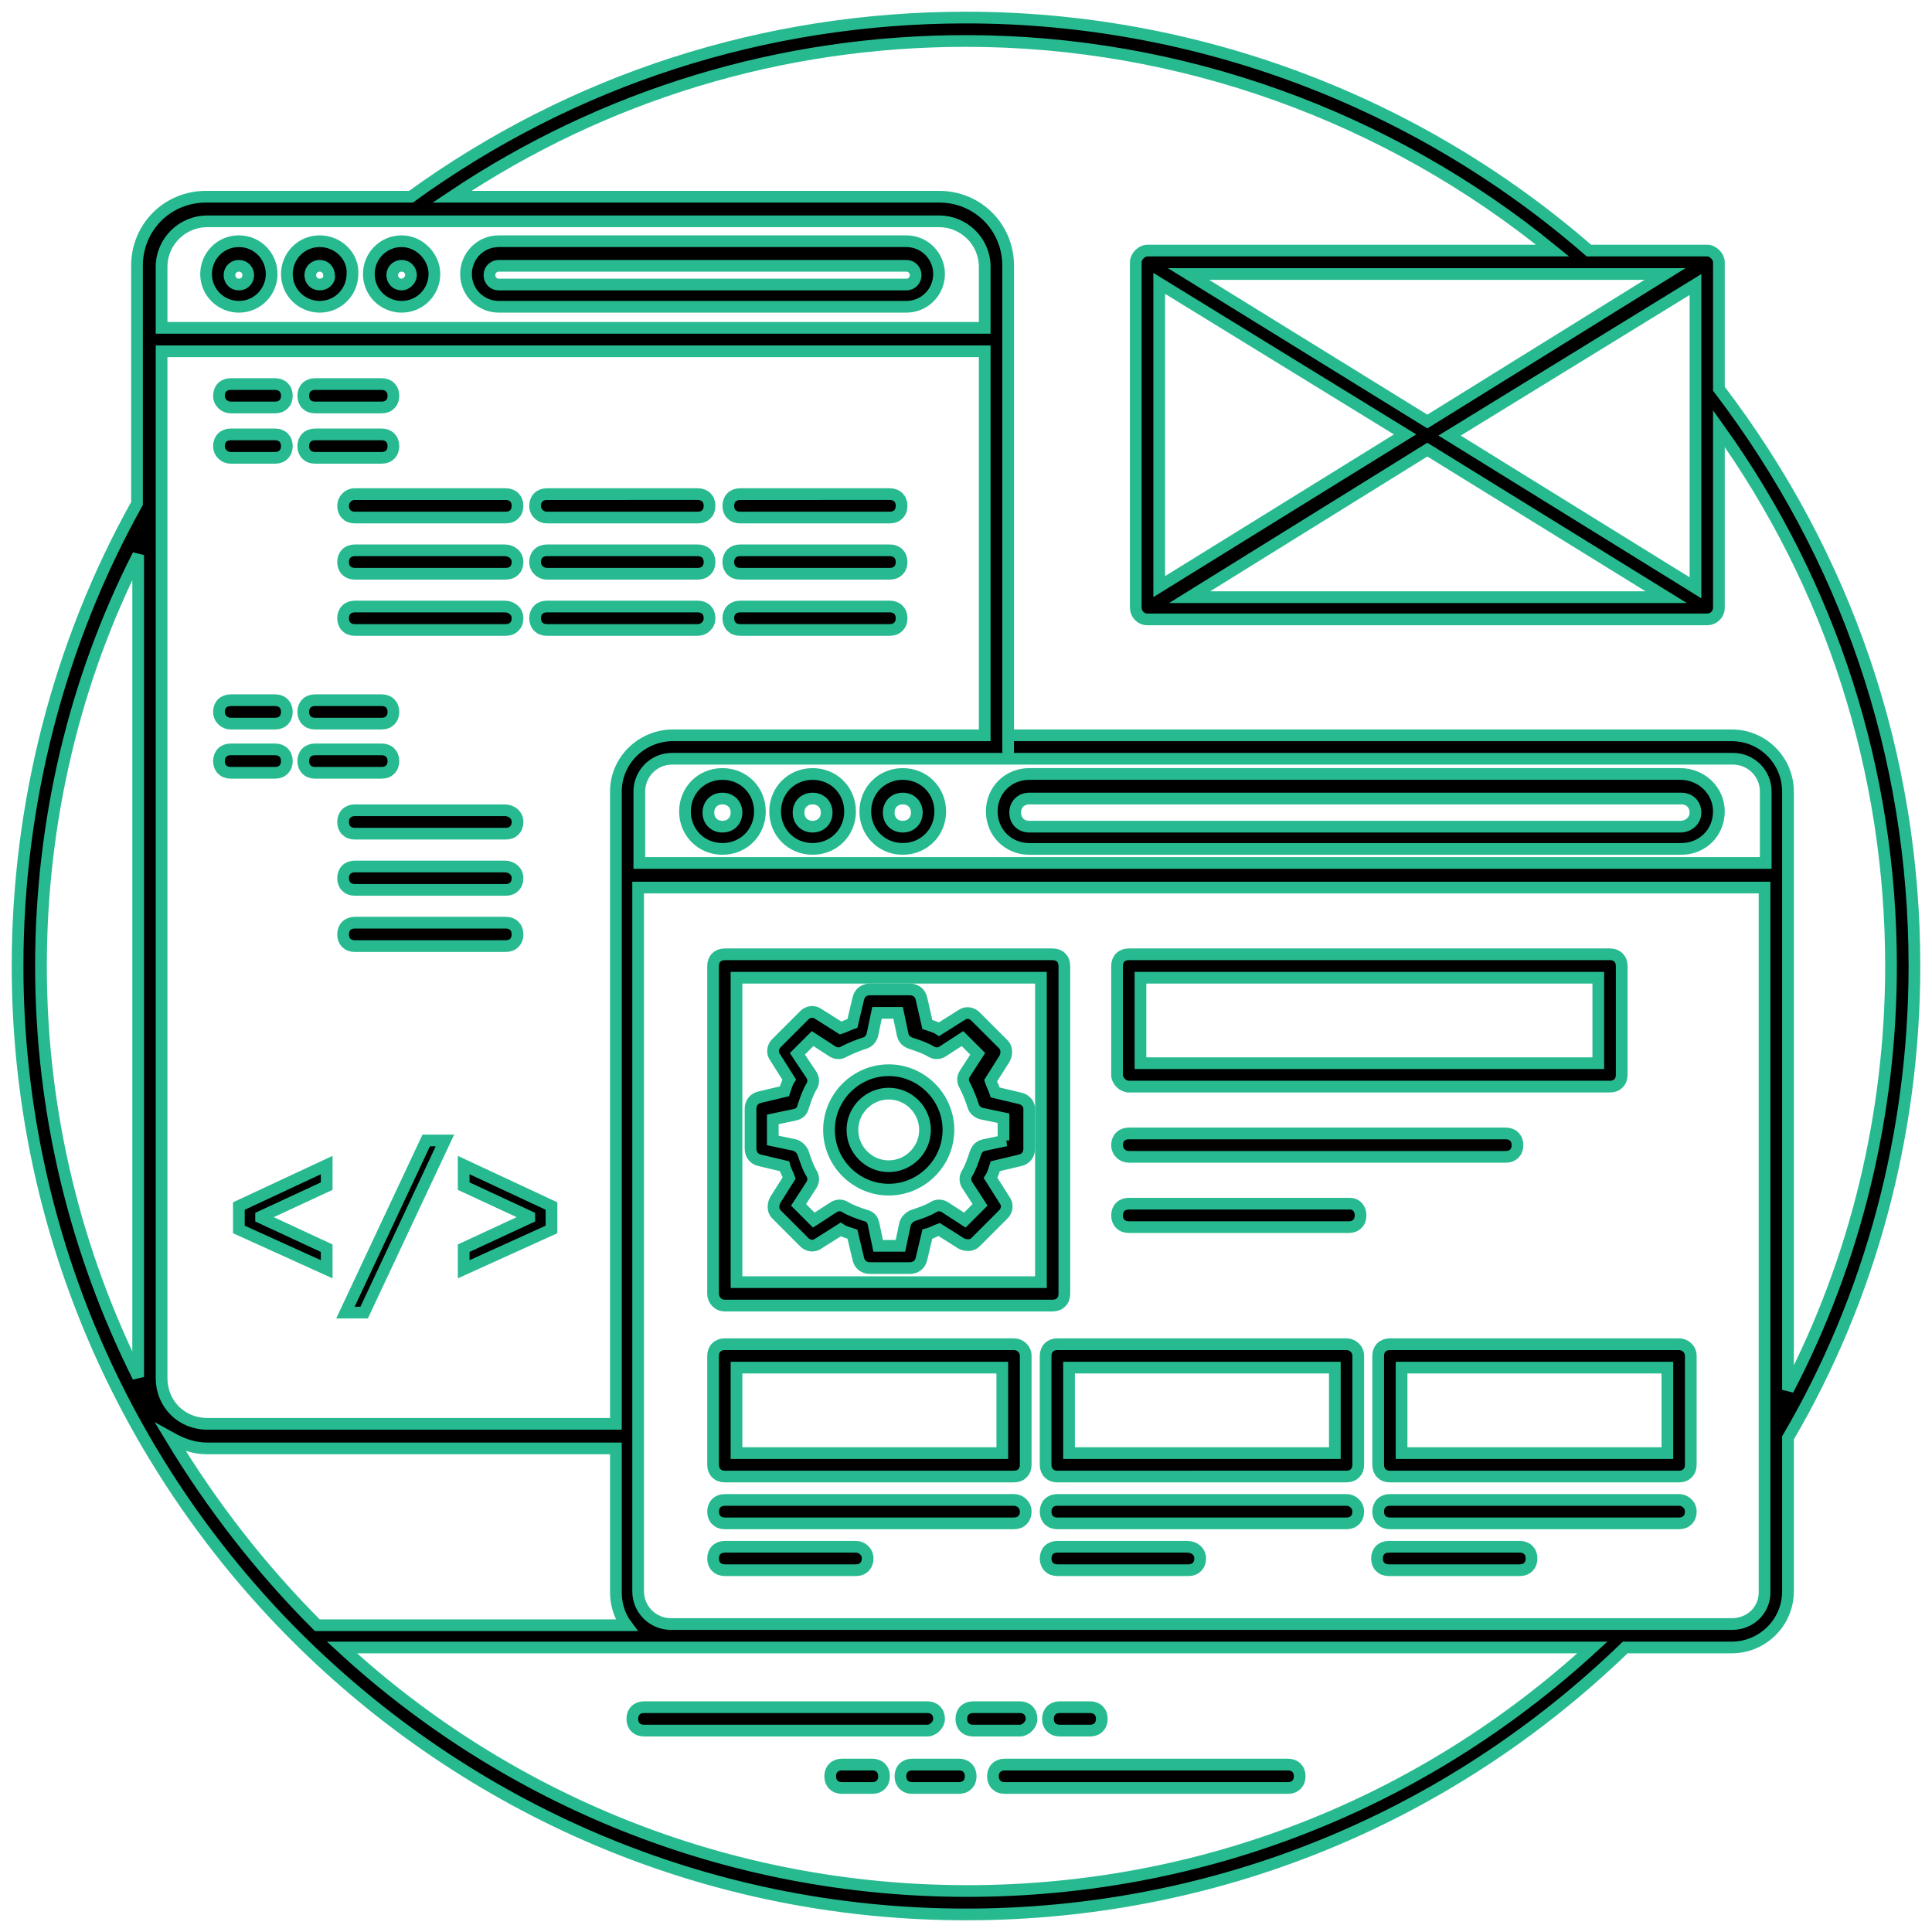 <?xml version="1.0" ?><svg id="Layer_1" style="enable-background:new 0 0 165 165;" version="1.1" viewBox="0 0 165 165" xml:space="preserve" stroke="#27BA90" xmlns="http://www.w3.org/2000/svg" xmlns:xlink="http://www.w3.org/1999/xlink"><g><g><g><path stroke="#27BA90" d="M163.5,82.5c0-18-5.8-35-16.7-49.3V22.4c0-0.5-0.5-1-1-1h-10.1C121,8.6,102.1,1.5,82.5,1.5c-17.2,0-33.6,5.3-47.4,15.3     H17.6c-3.3,0-5.9,2.6-5.9,5.9v0c0,9.2,0,14.3,0,20.3C5,55,1.5,68.7,1.5,82.5c0,44.5,36.2,81,81,81c21.2,0,41.1-8.1,56.3-22.8h9.1     c2.6,0,4.8-2.1,4.8-4.8v-13.1C159.8,110.7,163.5,96.7,163.5,82.5z M142.2,23.4L121.9,36l-20.4-12.6H142.2z M99,24.2l21,12.9     L99,50.1V24.2z M121.9,38.4l20.4,12.6h-40.7L121.9,38.4z M123.8,37.2l21-12.9v25.9L123.8,37.2z M82.5,3.5     c18.3,0,36,6.4,50.1,17.9H98c-0.5,0-1,0.5-1,1v29.5c0,0.5,0.4,1,1,1c0,0,0,0,0,0h47.8l0,0c0.5,0,1-0.4,1-1V36.6     c9.6,13.4,14.7,29.3,14.7,45.9c0,12.6-3,25.1-8.8,36.2c0-10.7,0-40.4,0-51.1c0-2.6-2.1-4.8-4.8-4.8H86.1c0-2.1,0,16.8,0-40.1     c0-3.3-2.6-5.9-5.9-5.9H38.6C51.6,8.1,66.7,3.5,82.5,3.5z M52.6,67.6c0,14.1,0,40.1,0,54H17.7c-2.2,0-3.9-1.7-3.9-3.9V30h70.3     v32.8H57.3C54.7,62.9,52.6,65,52.6,67.6z M13.8,22.8c0-2.2,1.8-3.9,3.9-3.9h62.5c2.1,0,3.9,1.7,3.9,3.9V28H13.8V22.8z M54.6,67.6     c0-1.5,1.2-2.8,2.8-2.8h27.7c0,0,0,0,0,0s0,0,0,0h62.9c1.5,0,2.8,1.2,2.8,2.8v6.1H54.6V67.6z M11.8,47.4v70.2     C6.5,107,3.5,95.1,3.5,82.5C3.5,70.3,6.3,58.2,11.8,47.4z M14.6,122.8c0.9,0.5,1.9,0.9,3.1,0.9h34.9V136c0,1,0.3,2,0.9,2.8H27.1     C22.3,134,18.1,128.6,14.6,122.8z M29.2,140.7h28.2h78.6c-14.6,13.4-33.4,20.8-53.4,20.8C62,161.5,43.2,153.6,29.2,140.7z      M147.9,138.7c-7.2,0-78.1,0-90.6,0c-1.5,0-2.8-1.2-2.8-2.8V75.8h96.2V136C150.7,137.5,149.5,138.7,147.9,138.7z"/></g><g><path stroke="#27BA90" d="M19.7,61.8h3.8c0.6,0,1-0.4,1-1s-0.4-1-1-1h-3.8c-0.6,0-1,0.4-1,1S19.2,61.8,19.7,61.8z"/></g><g><path stroke="#27BA90" d="M26.9,61.8h5.7c0.6,0,1-0.4,1-1s-0.4-1-1-1h-5.7c-0.6,0-1,0.4-1,1S26.3,61.8,26.9,61.8z"/></g><g><path stroke="#27BA90" d="M24.5,65c0-0.6-0.4-1-1-1h-3.8c-0.6,0-1,0.4-1,1s0.4,1,1,1h3.8C24.1,66,24.5,65.6,24.5,65z"/></g><g><path stroke="#27BA90" d="M26.9,66h5.7c0.6,0,1-0.4,1-1s-0.4-1-1-1h-5.7c-0.6,0-1,0.4-1,1S26.3,66,26.9,66z"/></g><g><path stroke="#27BA90" d="M43.1,69.2H30.3c-0.6,0-1,0.4-1,1s0.4,1,1,1h12.9c0.6,0,1-0.4,1-1S43.7,69.2,43.1,69.2z"/></g><g><path stroke="#27BA90" d="M43.1,74H30.3c-0.6,0-1,0.4-1,1s0.4,1,1,1h12.9c0.6,0,1-0.4,1-1S43.7,74,43.1,74z"/></g><g><path stroke="#27BA90" d="M30.3,80.8h12.9c0.6,0,1-0.4,1-1s-0.4-1-1-1H30.3c-0.6,0-1,0.4-1,1S29.7,80.8,30.3,80.8z"/></g><g><path stroke="#27BA90" d="M80.2,146.8c0-0.6-0.4-1-1-1H55c-0.6,0-1,0.4-1,1s0.4,1,1,1h24.2C79.7,147.8,80.2,147.3,80.2,146.8z"/></g><g><path stroke="#27BA90" d="M88.1,146.8c0-0.6-0.4-1-1-1h-4c-0.6,0-1,0.4-1,1s0.4,1,1,1h4C87.6,147.8,88.1,147.3,88.1,146.8z"/></g><g><path stroke="#27BA90" d="M90.5,147.8h2.6c0.6,0,1-0.4,1-1s-0.4-1-1-1h-2.6c-0.6,0-1,0.4-1,1S89.9,147.8,90.5,147.8z"/></g><g><path stroke="#27BA90" d="M110,150.7H85.8c-0.6,0-1,0.4-1,1s0.4,1,1,1H110c0.6,0,1-0.4,1-1S110.6,150.7,110,150.7z"/></g><g><path stroke="#27BA90" d="M81.9,150.7h-4c-0.6,0-1,0.4-1,1s0.4,1,1,1h4c0.6,0,1-0.4,1-1S82.5,150.7,81.9,150.7z"/></g><g><path stroke="#27BA90" d="M74.5,150.7h-2.6c-0.6,0-1,0.4-1,1s0.4,1,1,1h2.6c0.6,0,1-0.4,1-1S75.1,150.7,74.5,150.7z"/></g><g><path stroke="#27BA90" d="M20.4,20.6c-1.6,0-2.8,1.3-2.8,2.8c0,1.6,1.3,2.8,2.8,2.8c1.6,0,2.8-1.3,2.8-2.8C23.2,21.9,22,20.6,20.4,20.6z      M20.4,24.3c-0.5,0-0.8-0.4-0.8-0.8c0-0.5,0.4-0.8,0.8-0.8c0.5,0,0.8,0.4,0.8,0.8C21.2,23.9,20.9,24.3,20.4,24.3z"/></g><g><path d="M27.3,20.6c-1.6,0-2.8,1.3-2.8,2.8c0,1.6,1.3,2.8,2.8,2.8c1.6,0,2.8-1.3,2.8-2.8C30.2,21.9,28.9,20.6,27.3,20.6z      M27.3,24.3c-0.5,0-0.8-0.4-0.8-0.8c0-0.5,0.4-0.8,0.8-0.8c0.5,0,0.8,0.4,0.8,0.8C28.2,23.9,27.8,24.3,27.3,24.3z"/></g><g><path stroke="#27BA90" d="M34.3,20.6c-1.6,0-2.8,1.3-2.8,2.8c0,1.6,1.3,2.8,2.8,2.8c1.6,0,2.8-1.3,2.8-2.8C37.1,21.9,35.8,20.6,34.3,20.6z      M34.3,24.3c-0.5,0-0.8-0.4-0.8-0.8c0-0.5,0.4-0.8,0.8-0.8c0.5,0,0.8,0.4,0.8,0.8C35.1,23.9,34.7,24.3,34.3,24.3z"/></g><g><path stroke="#27BA90" d="M77.4,20.6H42.6c-1.6,0-2.8,1.3-2.8,2.8c0,1.6,1.3,2.8,2.8,2.8h34.8c1.6,0,2.8-1.3,2.8-2.8C80.2,21.9,79,20.6,77.4,20.6z      M77.4,24.3H42.6c-0.5,0-0.8-0.4-0.8-0.8c0-0.5,0.4-0.8,0.8-0.8h34.8c0.5,0,0.8,0.4,0.8,0.8C78.2,23.9,77.9,24.3,77.4,24.3z"/></g><g><polygon stroke="#27BA90" points="20.4,105 27.9,108.4 27.9,106.6 22.3,104 22.3,103.9 27.9,101.3 27.9,99.5 20.4,103    "/></g><g><polygon stroke="#27BA90" points="29.5,112.1 31.1,112.1 38,97.4 36.4,97.4    "/></g><g><polygon stroke="#27BA90" points="39.6,101.3 45.2,103.9 45.2,104 39.6,106.6 39.6,108.4 47.1,105 47.1,103 39.6,99.5    "/></g><g><path stroke="#27BA90" d="M86.6,114.8H61.9c-0.6,0-1,0.4-1,1v9.3c0,0.6,0.4,1,1,1h24.7c0.6,0,1-0.4,1-1v-9.3C87.6,115.2,87.1,114.8,86.6,114.8z      M85.6,124.1H62.9v-7.3h22.7V124.1z"/></g><g><path stroke="#27BA90" d="M115,114.8H90.3c-0.6,0-1,0.4-1,1v9.3c0,0.6,0.4,1,1,1H115c0.6,0,1-0.4,1-1v-9.3C116,115.2,115.5,114.8,115,114.8z      M114,124.1H91.3v-7.3H114V124.1z"/></g><g><path stroke="#27BA90" d="M143.4,114.8h-24.7c-0.6,0-1,0.4-1,1v9.3c0,0.6,0.4,1,1,1h24.7c0.6,0,1-0.4,1-1v-9.3     C144.4,115.2,143.9,114.8,143.4,114.8z M142.4,124.1h-22.7v-7.3h22.7V124.1z"/></g><g><path stroke="#27BA90" d="M61.7,66.1c-1.8,0-3.2,1.4-3.2,3.2s1.4,3.2,3.2,3.2s3.2-1.4,3.2-3.2S63.5,66.1,61.7,66.1z M61.7,70.6     c-0.7,0-1.2-0.5-1.2-1.2s0.5-1.2,1.2-1.2s1.2,0.5,1.2,1.2S62.4,70.6,61.7,70.6z"/></g><g><path stroke="#27BA90" d="M69.4,66.1c-1.8,0-3.2,1.4-3.2,3.2s1.4,3.2,3.2,3.2s3.2-1.4,3.2-3.2S71.2,66.1,69.4,66.1z M69.4,70.6     c-0.7,0-1.2-0.5-1.2-1.2s0.5-1.2,1.2-1.2s1.2,0.5,1.2,1.2S70.1,70.6,69.4,70.6z"/></g><g><path stroke="#27BA90" d="M77.1,66.1c-1.8,0-3.2,1.4-3.2,3.2s1.4,3.2,3.2,3.2s3.2-1.4,3.2-3.2S78.9,66.1,77.1,66.1z M77.1,70.6     c-0.7,0-1.2-0.5-1.2-1.2s0.5-1.2,1.2-1.2s1.2,0.5,1.2,1.2S77.8,70.6,77.1,70.6z"/></g><g><path stroke="#27BA90" d="M143.5,66.1H87.9c-1.8,0-3.2,1.4-3.2,3.2s1.4,3.2,3.2,3.2h55.7c1.8,0,3.2-1.4,3.2-3.2S145.3,66.1,143.5,66.1z      M143.5,70.6H87.9c-0.7,0-1.2-0.5-1.2-1.2s0.5-1.2,1.2-1.2h55.7c0.7,0,1.2,0.5,1.2,1.2S144.2,70.6,143.5,70.6z"/></g><g><path stroke="#27BA90" d="M61.9,111.5h28c0.6,0,1-0.4,1-1v-28c0-0.6-0.4-1-1-1h-28c-0.6,0-1,0.4-1,1v28C60.9,111,61.3,111.5,61.9,111.5z      M62.9,83.5h26v26h-26V83.5z"/></g><g><path stroke="#27BA90" d="M87.1,93.8L85,93.3c-0.1-0.3-0.3-0.7-0.4-1l1.2-1.9c0.2-0.4,0.2-0.9-0.1-1.2l-2.4-2.4c-0.3-0.3-0.8-0.4-1.2-0.1l-1.9,1.2     c-0.3-0.2-0.7-0.3-1-0.4l-0.5-2.2c-0.1-0.5-0.5-0.8-1-0.8h-3.4c-0.5,0-0.9,0.3-1,0.8l-0.5,2.1c-0.3,0.1-0.7,0.3-1,0.4l-1.9-1.2     c-0.4-0.3-0.9-0.2-1.2,0.1l-2.4,2.4c-0.3,0.3-0.4,0.8-0.1,1.2l1.2,1.9c-0.2,0.3-0.3,0.7-0.4,1l-2.1,0.5c-0.5,0.1-0.8,0.5-0.8,1     v3.4c0,0.5,0.3,0.9,0.8,1l2.1,0.5c0.1,0.4,0.3,0.7,0.4,1l-1.2,1.9c-0.2,0.4-0.2,0.9,0.1,1.2l2.4,2.4c0.3,0.3,0.8,0.4,1.2,0.1     l1.9-1.2c0.3,0.2,0.7,0.3,1,0.4l0.5,2.1c0.1,0.5,0.5,0.8,1,0.8h3.4c0.5,0,0.9-0.3,1-0.8l0.5-2.1c0.4-0.1,0.7-0.3,1-0.4l1.9,1.2     c0.4,0.2,0.9,0.2,1.2-0.1l2.4-2.4c0.3-0.3,0.4-0.8,0.1-1.2l-1.2-1.9c0.2-0.3,0.3-0.7,0.4-1l2.1-0.5c0.5-0.1,0.8-0.5,0.8-1v-3.4     C87.9,94.3,87.6,93.9,87.1,93.8z M85.9,97.4L84,97.8c-0.4,0.1-0.6,0.4-0.7,0.7c-0.2,0.6-0.4,1.2-0.7,1.7c-0.2,0.3-0.2,0.7,0,1     l1.1,1.7l-1.3,1.3l-1.7-1.1c-0.3-0.2-0.7-0.2-1,0c-0.5,0.3-1.1,0.5-1.7,0.7c-0.3,0.1-0.6,0.4-0.7,0.7l-0.4,1.9H75l-0.4-1.9     c-0.1-0.4-0.3-0.6-0.7-0.7c-0.6-0.2-1.2-0.4-1.7-0.7c-0.3-0.2-0.7-0.2-1,0l-1.7,1.1l-1.3-1.3l1.1-1.7c0.2-0.3,0.2-0.7,0-1     c-0.3-0.5-0.5-1.1-0.7-1.7c-0.1-0.3-0.4-0.6-0.7-0.7l-1.9-0.4v-1.8l1.9-0.4c0.4-0.1,0.6-0.3,0.7-0.7c0.2-0.6,0.4-1.2,0.7-1.7     c0.2-0.3,0.2-0.7,0-1L68.1,90l1.3-1.3l1.7,1.1c0.3,0.2,0.7,0.2,1,0c0.6-0.3,1.1-0.5,1.7-0.7c0.4-0.1,0.6-0.4,0.7-0.7l0.4-1.9h1.8     l0.4,1.9c0.1,0.4,0.4,0.6,0.7,0.7c0.6,0.2,1.2,0.4,1.7,0.7c0.3,0.2,0.7,0.2,1,0l1.7-1.1l1.3,1.3l-1.1,1.7c-0.2,0.3-0.2,0.7,0,1     c0.3,0.6,0.5,1.1,0.7,1.7c0.1,0.4,0.4,0.6,0.7,0.7l1.9,0.4V97.4z"/></g><g><path stroke="#27BA90" d="M75.9,91.4c-2.8,0-5.1,2.3-5.1,5.1s2.3,5.1,5.1,5.1c2.8,0,5.1-2.3,5.1-5.1S78.7,91.4,75.9,91.4z M75.9,99.6     c-1.7,0-3.1-1.4-3.1-3.1s1.4-3.1,3.1-3.1c1.7,0,3.1,1.4,3.1,3.1S77.6,99.6,75.9,99.6z"/></g><g><path d="M96.4,92.8h41.1c0.6,0,1-0.4,1-1v-9.3c0-0.6-0.4-1-1-1H96.4c-0.6,0-1,0.4-1,1v9.3C95.4,92.3,95.9,92.8,96.4,92.8z      M97.4,83.5h39.1v7.3H97.4V83.5z"/></g><g><path stroke="#27BA90" d="M19.7,34.8h3.8c0.6,0,1-0.4,1-1s-0.4-1-1-1h-3.8c-0.6,0-1,0.4-1,1S19.2,34.8,19.7,34.8z"/></g><g><path d="M26.9,34.8h5.7c0.6,0,1-0.4,1-1s-0.4-1-1-1h-5.7c-0.6,0-1,0.4-1,1S26.3,34.8,26.9,34.8z"/></g><g><path stroke="#27BA90" d="M19.7,39.1h3.8c0.6,0,1-0.4,1-1s-0.4-1-1-1h-3.8c-0.6,0-1,0.4-1,1S19.2,39.1,19.7,39.1z"/></g><g><path d="M26.9,39.1h5.7c0.6,0,1-0.4,1-1s-0.4-1-1-1h-5.7c-0.6,0-1,0.4-1,1S26.3,39.1,26.9,39.1z"/></g><g><path stroke="#27BA90" d="M29.3,43.2c0,0.6,0.4,1,1,1h12.9c0.6,0,1-0.4,1-1s-0.4-1-1-1H30.3C29.7,42.2,29.3,42.7,29.3,43.2z"/></g><g><path stroke="#27BA90" d="M46.7,44.2h12.9c0.6,0,1-0.4,1-1s-0.4-1-1-1H46.7c-0.6,0-1,0.4-1,1S46.2,44.2,46.7,44.2z"/></g><g><path stroke="#27BA90" d="M63.2,44.2H76c0.6,0,1-0.4,1-1s-0.4-1-1-1H63.2c-0.6,0-1,0.4-1,1S62.6,44.2,63.2,44.2z"/></g><g><path stroke="#27BA90" d="M43.1,47H30.3c-0.6,0-1,0.4-1,1s0.4,1,1,1h12.9c0.6,0,1-0.4,1-1S43.7,47,43.1,47z"/></g><g><path stroke="#27BA90" d="M46.7,49h12.9c0.6,0,1-0.4,1-1s-0.4-1-1-1H46.7c-0.6,0-1,0.4-1,1S46.2,49,46.7,49z"/></g><g><path stroke="#27BA90" d="M63.2,49H76c0.6,0,1-0.4,1-1s-0.4-1-1-1H63.2c-0.6,0-1,0.4-1,1S62.6,49,63.2,49z"/></g><g><path stroke="#27BA90" d="M43.1,51.8H30.3c-0.6,0-1,0.4-1,1s0.4,1,1,1h12.9c0.6,0,1-0.4,1-1S43.7,51.8,43.1,51.8z"/></g><g><path stroke="#27BA90" d="M60.6,52.8c0-0.6-0.4-1-1-1H46.7c-0.6,0-1,0.4-1,1s0.4,1,1,1h12.9C60.1,53.8,60.6,53.4,60.6,52.8z"/></g><g><path stroke="#27BA90" d="M63.2,53.8H76c0.6,0,1-0.4,1-1s-0.4-1-1-1H63.2c-0.6,0-1,0.4-1,1S62.6,53.8,63.2,53.8z"/></g><g><path stroke="#27BA90" d="M86.6,128.1H61.9c-0.6,0-1,0.4-1,1s0.4,1,1,1h24.7c0.6,0,1-0.4,1-1S87.1,128.1,86.6,128.1z"/></g><g><path stroke="#27BA90" d="M73.1,132.1H61.9c-0.6,0-1,0.4-1,1s0.4,1,1,1h11.2c0.6,0,1-0.4,1-1S73.6,132.1,73.1,132.1z"/></g><g><path d="M101.4,132.1H90.3c-0.6,0-1,0.4-1,1s0.4,1,1,1h11.2c0.6,0,1-0.4,1-1S102,132.1,101.4,132.1z"/></g><g><path d="M143.4,128.1h-24.7c-0.6,0-1,0.4-1,1s0.4,1,1,1h24.7c0.6,0,1-0.4,1-1S143.9,128.1,143.4,128.1z"/></g><g><path d="M129.8,132.1h-11.2c-0.6,0-1,0.4-1,1s0.4,1,1,1h11.2c0.6,0,1-0.4,1-1S130.4,132.1,129.8,132.1z"/></g><g><path d="M115,128.1H90.3c-0.6,0-1,0.4-1,1s0.4,1,1,1H115c0.6,0,1-0.4,1-1S115.5,128.1,115,128.1z"/></g><g><path d="M96.4,98.8h32.2c0.6,0,1-0.4,1-1s-0.4-1-1-1H96.4c-0.6,0-1,0.4-1,1S95.9,98.8,96.4,98.8z"/></g><g><path d="M115.3,102.8H96.4c-0.6,0-1,0.4-1,1s0.4,1,1,1h18.8c0.6,0,1-0.4,1-1S115.8,102.8,115.3,102.8z"/></g></g></g></svg>